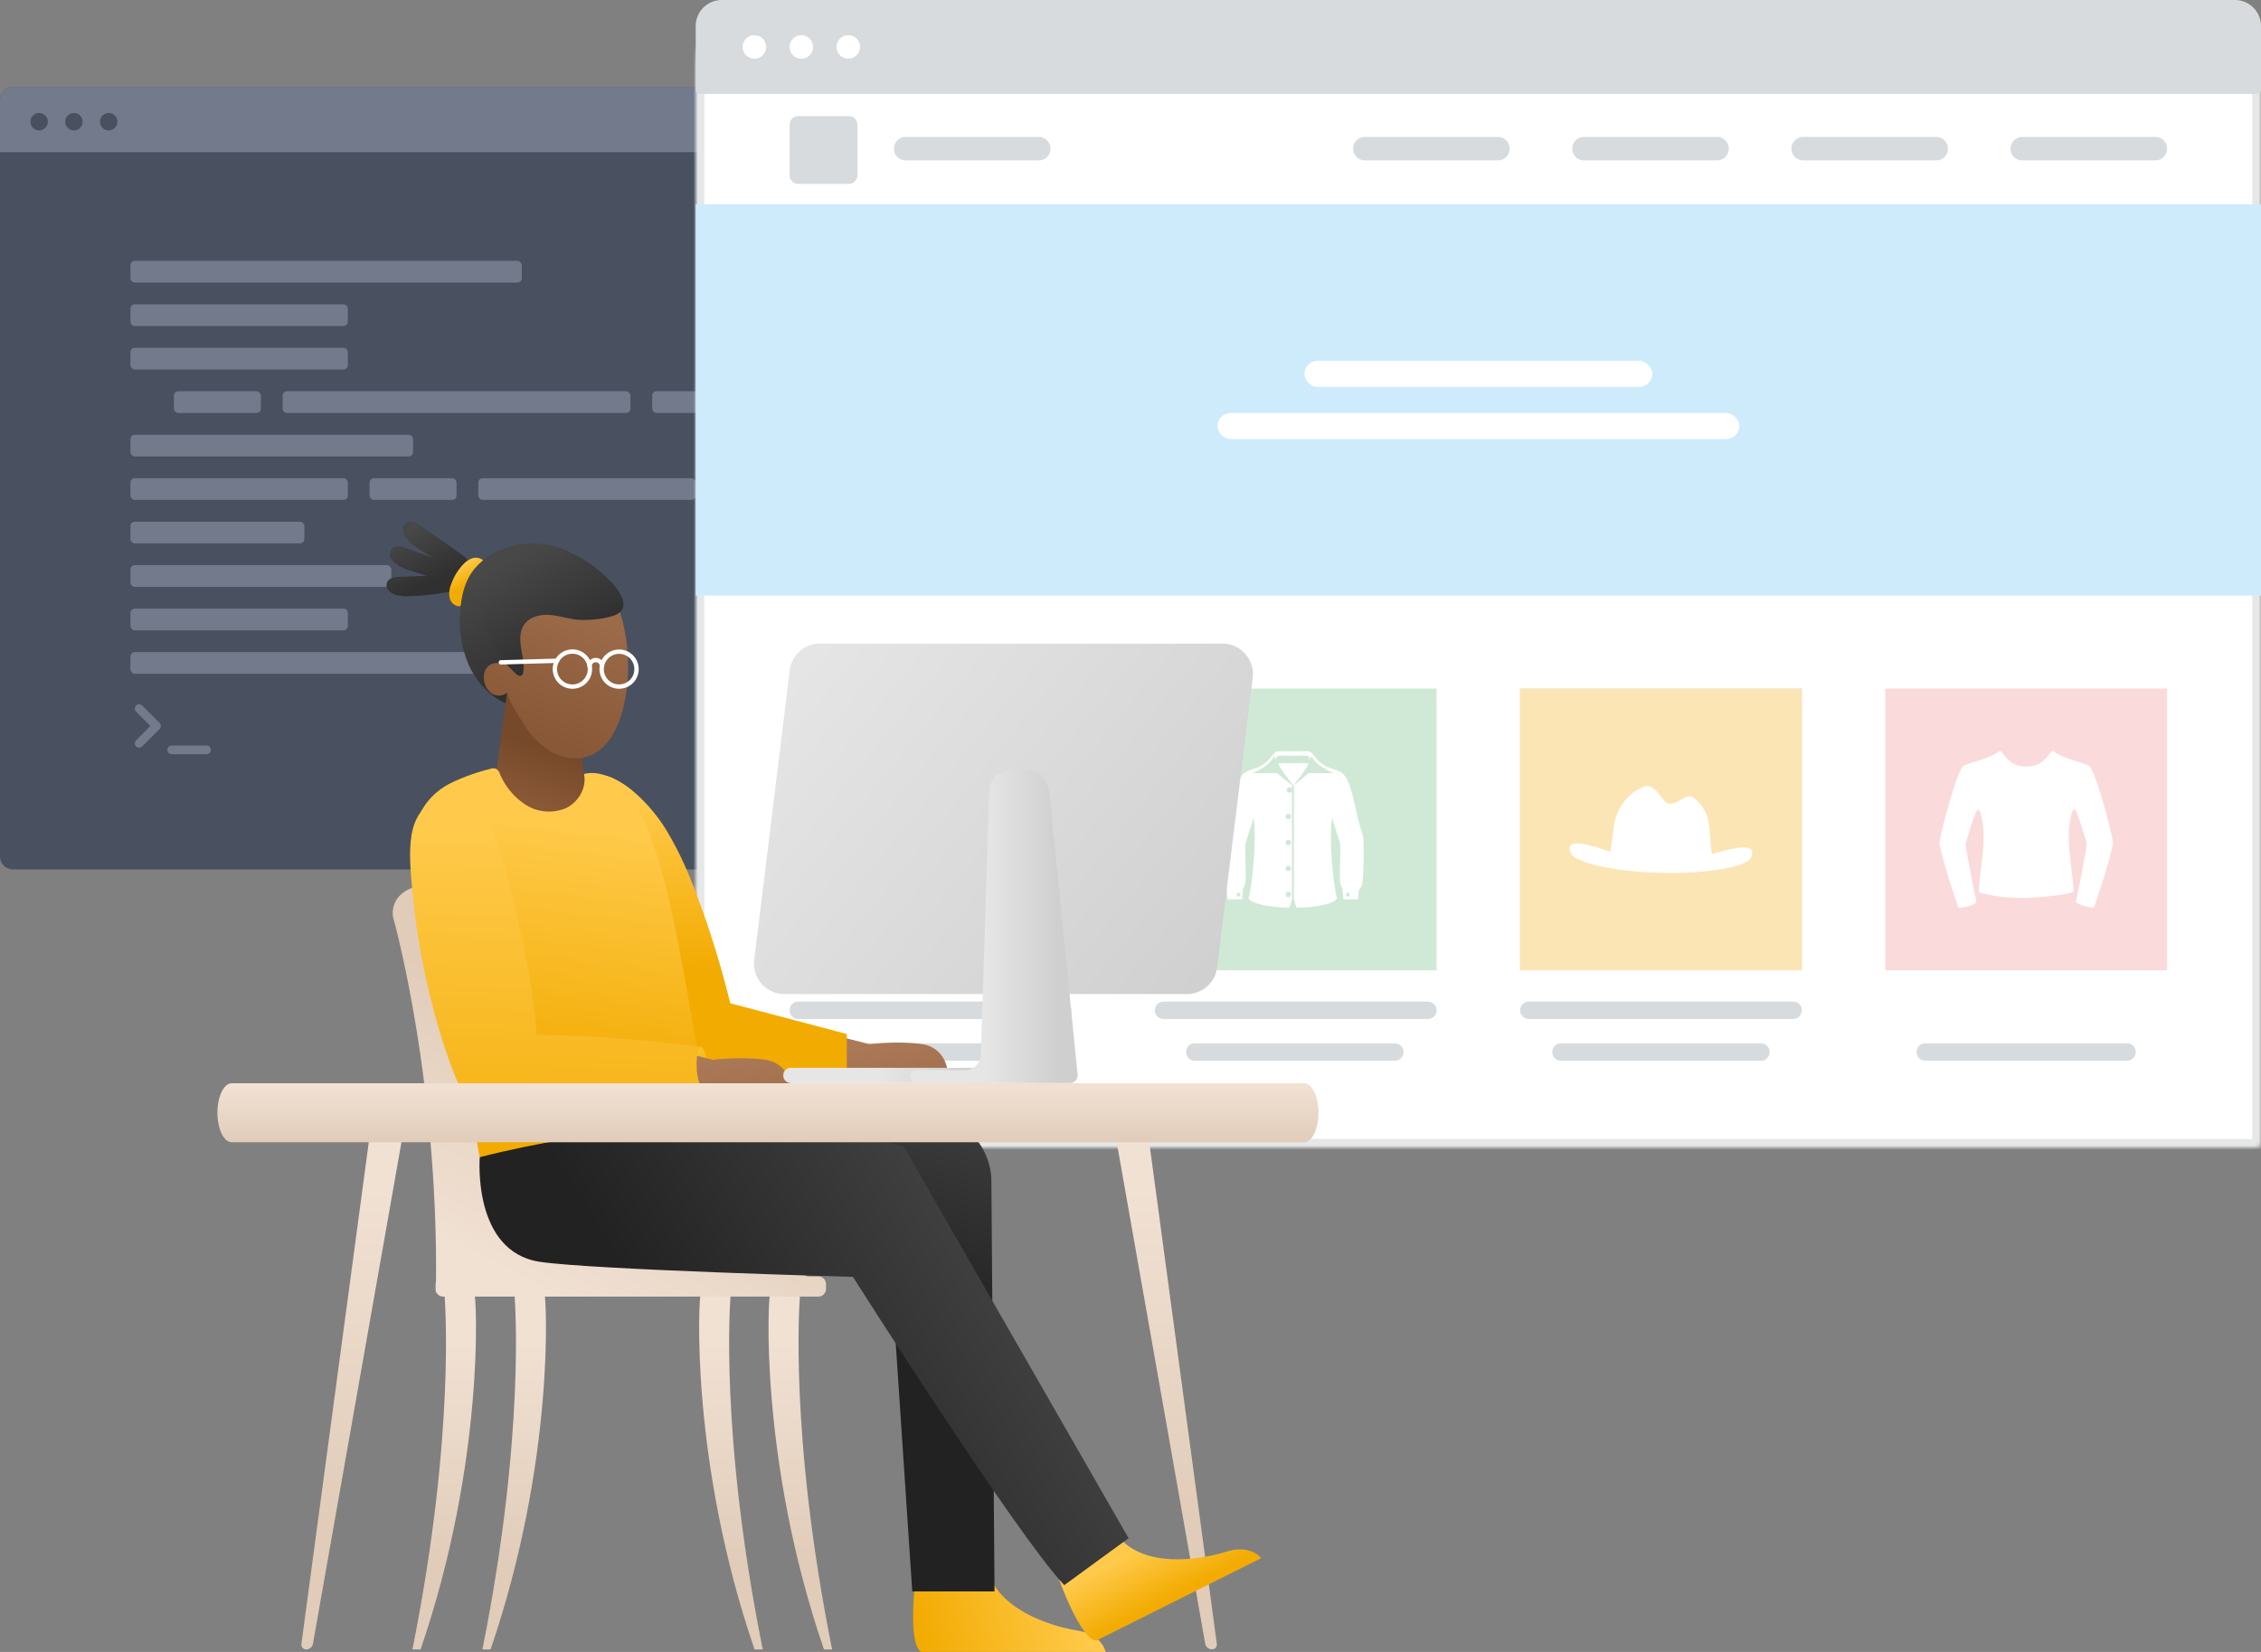 <svg width="520" height="380" viewBox="0 0 520 380" fill="none" xmlns="http://www.w3.org/2000/svg"><rect x="0" y="0" width="520" height="380" fill="#808080" stroke="none"/><path d="M0 23a3 3 0 0 1 3-3h254a3 3 0 0 1 3 3v174a3 3 0 0 1-3 3H3a3 3 0 0 1-3-3V23z" fill="#495060"/><path d="M0 23a3 3 0 0 1 3-3h254a3 3 0 0 1 3 3v12H0V23z" fill="#727A8B"/><path d="M7 28a2 2 0 1 1 4 0 2 2 0 0 1-4 0zm8 0a2 2 0 1 1 4 0 2 2 0 0 1-4 0zm8 0a2 2 0 1 1 4 0 2 2 0 0 1-4 0z" fill="#495060"/><rect x="30" y="60" width="90" height="5" rx="1" fill="#727A8B"/><rect x="40" y="90" width="20" height="5" rx="1" fill="#727A8B"/><rect x="30" y="100" width="65" height="5" rx="1" fill="#727A8B"/><rect x="65" y="90" width="80" height="5" rx="1" fill="#727A8B"/><rect x="150" y="90" width="30" height="5" rx="1" fill="#727A8B"/><rect x="30" y="70" width="50" height="5" rx="1" fill="#727A8B"/><rect x="30" y="80" width="50" height="5" rx="1" fill="#727A8B"/><rect x="30" y="120" width="40" height="5" rx="1" fill="#727A8B"/><rect x="30" y="130" width="60" height="5" rx="1" fill="#727A8B"/><rect x="30" y="140" width="50" height="5" rx="1" fill="#727A8B"/><rect x="30" y="150" width="100" height="5" rx="1" fill="#727A8B"/><rect x="30" y="110" width="50" height="5" rx="1" fill="#727A8B"/><rect x="85" y="110" width="20" height="5" rx="1" fill="#727A8B"/><rect x="110" y="110" width="50" height="5" rx="1" fill="#727A8B"/><path d="M32 163l4 4-4 4m7.5 1.5h8" stroke="#727A8B" stroke-width="2" stroke-linecap="round" stroke-linejoin="round"/><mask id="a" fill="#fff"><path d="M160 16c0-8.837 7.163-16 16-16h328c8.837 0 16 7.163 16 16v247a1 1 0 0 1-1 1H161a1 1 0 0 1-1-1V16z"/></mask><path d="M160 16c0-8.837 7.163-16 16-16h328c8.837 0 16 7.163 16 16v247a1 1 0 0 1-1 1H161a1 1 0 0 1-1-1V16z" fill="#fff" stroke="#E6E7E8" stroke-width="4" mask="url(#a)"/><path fill="#CEEBFC" d="M160 47h360v90H160z"/><rect x="300" y="83" width="80" height="6" rx="3" fill="#fff"/><rect x="280" y="95" width="120" height="6" rx="3" fill="#fff"/><path fill-rule="evenodd" clip-rule="evenodd" d="M166 0a6 6 0 0 0-6 6v14.6a1 1 0 0 0 1 1h358a1 1 0 0 0 1-1V6a6 6 0 0 0-6-6H166zm7.5 13.5a2.7 2.7 0 1 0 0-5.4 2.7 2.7 0 0 0 0 5.4zm13.5-2.7a2.7 2.7 0 1 1-5.4 0 2.7 2.7 0 0 1 5.4 0zm8.1 2.7a2.7 2.7 0 1 0 0-5.4 2.7 2.7 0 0 0 0 5.4zm-11.5 13.2a2 2 0 0 0-2 2v11.6a2 2 0 0 0 2 2h11.6a2 2 0 0 0 2-2V28.7a2 2 0 0 0-2-2h-11.6zm22 7.5a2.7 2.7 0 0 1 2.7-2.7h30.6a2.7 2.7 0 0 1 0 5.4h-30.6a2.7 2.7 0 0 1-2.7-2.7zm108.3-2.7a2.7 2.7 0 0 0 0 5.4h30.6a2.7 2.7 0 0 0 0-5.4h-30.6zm47.7 2.7a2.7 2.7 0 0 1 2.7-2.7h30.6a2.7 2.7 0 0 1 0 5.4h-30.6a2.7 2.7 0 0 1-2.7-2.7zm53.1-2.7a2.7 2.7 0 0 0 0 5.4h30.6a2.7 2.7 0 0 0 0-5.4h-30.6zm50.4 0a2.7 2.7 0 0 0 0 5.4h30.6a2.7 2.7 0 0 0 0-5.4h-30.6z" fill="#D7DBDD"/><path fill="#C6E2F7" d="M349.6 158.4h64.8v64.8h-64.8z"/><path fill="#FBE5B4" d="M349.6 158.4h64.8v64.8h-64.8z"/><path fill-rule="evenodd" clip-rule="evenodd" d="M398.452 195.235c-1.637.313-3.064.766-4.771 1.218-.174-1.706-.417-3.899-.452-4.979-.139-3.412-1.045-5.71-3.447-7.764-1.88-1.671-3.169 1.149-5.85 1.184-1.636.035-3.098-5.049-5.884-3.935-4.004 1.637-6.615 5.432-6.998 9.993-.07 1.045-.453 3.238-.697 4.944-1.74-.487-3.133-1.044-4.804-1.462-3.03-.731-5.467-.801-4.248 1.88.87 1.985 9.192 4.178 20.612 4.457 11.42.278 19.811-1.497 20.786-3.447 1.219-2.611-1.218-2.681-4.247-2.089z" fill="#fff"/><path fill-rule="evenodd" clip-rule="evenodd" d="M351.6 230.4a2 2 0 1 0 0 4h60.8a2 2 0 0 0 0-4h-60.8zm7.4 9.6a2 2 0 1 0 0 4h46a2 2 0 1 0 0-4h-46zm-91.4-9.6a2 2 0 1 0 0 4h60.8a2 2 0 0 0 0-4h-60.8zm7.2 9.6a2 2 0 1 0 0 4h46a2 2 0 0 0 0-4h-46z" fill="#D7DBDD"/><path fill="#D0E9D6" d="M265.6 158.4h64.8v64.8h-64.8z"/><path fill-rule="evenodd" clip-rule="evenodd" d="M313.091 191.051a55.177 55.177 0 0 1-1.124-4.249c-1.58-7.276-2.313-8.855-4.625-9.645a9.71 9.71 0 0 0-.501-.176c-.19-.064-.402-.134-.628-.219a2.891 2.891 0 0 0-.428-.158c-.117-.037-.239-.075-.361-.124-1.734-.785-2.538-1.797-3.138-2.553-.436-.548-.764-.962-1.262-1.057-.54-.083-1.418-.074-2.452-.064-.369.004-.757.008-1.158.008-.4 0-.788-.004-1.157-.008-1.034-.01-1.912-.019-2.452.064-.535.098-.881.53-1.337 1.099-.602.751-1.394 1.741-3.063 2.511-.122.049-.244.087-.361.124a2.905 2.905 0 0 0-.429.158c-.225.085-.437.155-.627.219-.191.063-.36.12-.501.176-2.312.79-3.046 2.369-4.625 9.645-.523 2.335-.932 3.693-1.225 4.669-.118.391-.217.721-.298 1.028-.225 1.072-.169 10.04.113 11.055.122.398.311.613.458.781.124.141.219.249.219.404l.225 2.143h3.328l.226-2.538c.708-.708.638-2.994.558-5.63-.048-1.563-.099-3.251.006-4.805.251-.837.526-1.675.786-2.469.441-1.345.842-2.567 1.019-3.453.902 5.64-.508 16.921-1.128 18.669.789 1.354 5.245 2.087 9.419 2.144l.564-1.918v-24.901a.595.595 0 0 0 0-.511v-.872c-.959-.79-3.44-2.764-3.44-2.764h-5.641s4.118-1.579 5.077-4.061c0 .338.112.62.338 1.128v-.508c.136-.635 1.149-.613 2.657-.58.365.008.76.016 1.179.016h.112c.418 0 .814-.008 1.181-.016 1.522-.033 2.564-.056 2.655.58a.789.789 0 0 1 0 .508c.225-.508.338-.79.338-1.128.959 2.425 5.077 4.061 5.077 4.061h-5.754s-2.087 1.974-3.327 2.764v26.284l.564 1.918c4.174-.057 8.573-.79 9.363-2.144-.621-1.748-2.031-13.029-1.128-18.669.177.886.577 2.108 1.018 3.453.261.794.535 1.632.787 2.469.105 1.554.053 3.233.006 4.79-.081 2.625-.15 4.901.558 5.645l.225 2.538h3.328l.226-2.143c0-.149.098-.254.222-.387.158-.171.36-.387.455-.798.451-1.015.507-9.983.282-11.055-.087-.411-.223-.862-.399-1.448zm-15.959-9.581a.625.625 0 0 0-.564-.365.626.626 0 0 0-.62.621c0 .338.282.62.62.62a.625.625 0 0 0 .564-.365v-.511zm.339-5.892h-.057c-.423 0-.826-.008-1.2-.016-1.022-.02-1.827-.037-2.24.129.959 1.804 2.651 4.004 3.497 4.963.846-1.015 2.538-3.159 3.497-4.963-.478-.199-1.235-.174-2.195-.141-.401.013-.837.028-1.302.028zm-13.086 30.232c0 .226.226.452.451.452a.445.445 0 0 0 .451-.452.485.485 0 0 0-.451-.451.486.486 0 0 0-.451.451zm12.522-6.035a.626.626 0 0 0-.621-.62.626.626 0 0 0-.62.62c0 .339.282.621.62.621a.626.626 0 0 0 .621-.621zm-.621-6.599c.339 0 .621.282.621.62a.626.626 0 0 1-.621.621.626.626 0 0 1-.62-.621c0-.338.282-.62.62-.62zm.621-5.359a.626.626 0 0 0-.621-.62.626.626 0 0 0-.62.62c0 .339.282.621.62.621a.626.626 0 0 0 .621-.621zm-.621 17.317c.339 0 .621.282.621.62s-.282.62-.621.62a.626.626 0 0 1-.62-.62c0-.338.282-.62.62-.62zm13.255.676c0 .226.169.452.452.452a.445.445 0 0 0 .451-.452.445.445 0 0 0-.451-.451.445.445 0 0 0-.452.451z" fill="#fff"/><path d="M440.8 242a2 2 0 0 1 2-2h46.4a2 2 0 1 1 0 4h-46.4a2 2 0 0 1-2-2z" fill="#D7DBDD"/><path fill="#FADADA" d="M433.6 158.4h64.8v64.8h-64.8z"/><path fill-rule="evenodd" clip-rule="evenodd" d="M472.285 172.825s-.375-.126-.625.187c-2.002 3.002-4.003 3.315-5.629 3.315-1.563 0-3.564-.251-5.628-3.315-.188-.313-.626-.187-.626-.187-2.689 2.001-7.754 2.689-8.442 3.564-1.501 1.939-4.878 14.509-5.316 17.511.751 4.44 4.378 14.884 4.378 14.884 1.188.125 3.377-.501 4.19-1.188 0 0-2.564-12.195-2.502-13.634.376-1.125 2.252-7.754 2.877-7.754.313 0 1.251 2.126 1.251 6.629 0 3.377-1.126 10.193-1.126 12.382 2.689 1.001 7.755 1.376 10.819 1.376 2.877-.188 8.318-.5 11.007-1.438 0-2.189-1.126-9.006-1.126-12.383 0-4.503.938-6.629 1.251-6.629.625 0 2.501 6.629 2.877 7.755.062 1.438-2.502 13.633-2.502 13.633.813.688 3.002 1.313 4.19 1.188 0 0 3.69-10.506 4.378-14.884-.438-3.002-3.815-15.572-5.316-17.51-.625-.813-5.691-1.501-8.38-3.502z" fill="#fff"/><path fill="#E0E0F5" d="M181.6 158.4h64.8v64.8h-64.8z"/><path fill-rule="evenodd" clip-rule="evenodd" d="M230.088 197.118c-.357-10.151-2.434-15.257-3.681-17.512-.237-.297-1.306-.653-1.306-.653h.89V176.4s-6.292.237-12.05.237c-5.759 0-12.051-.237-12.051-.237v2.374l-.06.179h.891s-1.069.415-1.306.653c-1.247 2.196-3.325 7.361-3.681 17.512-.119 2.79-.297 5.046-.534 6.946 2.553 1.721 10.389 2.671 14.663 1.543.593-1.781.415-8.489 2.137-10.745 1.722 2.256 1.484 8.964 2.137 10.745 4.274 1.187 12.11.178 14.663-1.543-.416-1.9-.594-4.156-.712-6.946z" fill="#fff"/><path fill-rule="evenodd" clip-rule="evenodd" d="M183.6 230.4a2 2 0 1 0 0 4h60.8a2 2 0 0 0 0-4h-60.8zm7.2 9.6a2 2 0 1 0 0 4h46a2 2 0 0 0 0-4h-46z" fill="#D7DBDD"/><path d="M94.851 379.438c10.003-49.944 7.429-80.579 7.422-80.966 0-.767 1.407-1.463 2.18-1.491.774-.028 4.221-.225 4.636.429.521.865 2.532 38.619-12.367 82.028h-1.87z" fill="url(#b)"/><path d="M175.416 379.438c-10.003-49.944-7.435-80.579-7.421-80.966 0-.767-1.407-1.463-2.181-1.491-.774-.028-4.221-.225-4.636.429-.52.865-2.539 38.619 12.367 82.028h1.871z" fill="url(#c)"/><path d="M191.371 379.438c-9.996-49.944-7.429-80.579-7.415-80.966 0-.767-1.407-1.463-2.18-1.491-.774-.028-4.221-.225-4.636.429-.528.865-2.54 38.619 12.366 82.028h1.865z" fill="url(#d)"/><path d="M110.946 379.438c10.003-49.944 7.428-80.579 7.421-80.966 0-.767 1.407-1.463 2.181-1.491.773-.028 4.22-.225 4.635.429.521.865 2.54 38.619-12.366 82.028h-1.871z" fill="url(#e)"/><path d="M100.239 297.326a8.576 8.576 0 0 1-.014-.443 1.696 1.696 0 0 1-.042-.38v-1.125c0-.196.032-.384.092-.56v-.045c.429-46.983-9.736-83.344-9.849-83.71a2.501 2.501 0 0 1-.077-.619s-1.041-6.95 10.031-7.119a32.1 32.1 0 0 1 1.902.026c.312-.017.635-.028.968-.033 11.079-.162 16.06 5.149 16.405 6.458 0 .011.034.145.1.397.345 1.327 1.541 5.928 3.03 13.285a380.544 380.544 0 0 1 1.871 9.932c1.646 9.37 3.018 22.806 3.651 38.247.619 6.843.971 12.964.865 17.489 2.164-.109 4.5-.195 7.02-.255 33.132-.789 45.174 2.471 49.526 4.755h2.501c.968 0 1.752.784 1.752 1.752v1.125c0 .968-.784 1.752-1.752 1.752h-86.284a1.753 1.753 0 0 1-1.545-.925l-.151-.004z" fill="url(#f)"/><path d="M93.522 255.971l-3.454 19.605-9.553 54.165-8.546 48.404a1.558 1.558 0 0 1-1.548 1.273 1.09 1.09 0 0 1-.83-.362 1.103 1.103 0 0 1-.274-.862l7.365-54.869 7.878-58.695 1.189-8.849 7.773.19z" fill="url(#g)"/><path d="M278.732 379.397a1.572 1.572 0 0 1-1.548-1.274l-7.583-43.001-10.917-61.854-3.053-17.298 7.738-.218 1.35 10.039 9.511 70.569 5.627 41.827a1.08 1.08 0 0 1-.285.863 1.09 1.09 0 0 1-.84.347z" fill="url(#h)"/><path d="M211.856 379.993c-3.138-1.936-1.352-16.358-1.352-16.358s14.611-11.814 16.615-2.767c2.011 9.041 13.877 13.105 20.636 14.21 4.666.762 6.106 3.378 6.555 4.922h-42.454v-.007z" fill="url(#i)"/><path d="M252.124 377.4c-3.673-.327-8.528-14.025-8.528-14.025s7.78-17.103 13.621-9.908c5.843 7.186 18.274 5.51 24.813 3.475 4.514-1.407 6.972.288 8.064 1.469l-37.967 18.995-.003-.006z" fill="url(#j)"/><path d="M184.327 262.882l2.68 13.074 16.911 1.665 5.89 88.459h18.917l-.719-94.392v-.004c0-7.554-6.315-15.351-13.682-13.678-9.769 2.22-22.132 2.644-29.997 4.876z" fill="url(#k)"/><path d="M96.054 126.094a10.868 10.868 0 0 1-2.625-2.286 3.445 3.445 0 0 1-.768-1.829 1.89 1.89 0 0 1 .777-1.728c.988-.631 2.268.046 3.238.713l5.985 4.121c1.12.771 2.231 1.537 3.343 2.334.805.576 1.939 1.454 1.637 2.606a1.595 1.595 0 0 1-1.411 1.292l-.026.003c.107.198.171.421.175.671a1.596 1.596 0 0 1-.328 1.098c.064.09.119.189.164.301a1.607 1.607 0 0 1 .045 1.317 1.606 1.606 0 0 1-.96.904c-1.085.385-2.211.64-3.356.759a53.648 53.648 0 0 1-3.457.475 64.347 64.347 0 0 1-3.933.275c-1.165.104-2.34.015-3.475-.265a3.492 3.492 0 0 1-1.692-.988 1.882 1.882 0 0 1-.403-1.828c.412-1.097 1.83-1.317 3.018-1.363l6.198-.228-.299-.082a118.442 118.442 0 0 1-3.75-1.189 11.125 11.125 0 0 1-3.127-1.518 3.464 3.464 0 0 1-1.216-1.545 1.883 1.883 0 0 1 .301-1.828c.787-.869 2.195-.549 3.311-.165l6.1 2.143-.165-.095a59.804 59.804 0 0 1-3.301-2.075z" fill="url(#l)"/><path d="M103.407 137.531a5.677 5.677 0 0 1 .402-3.264 12.644 12.644 0 0 1 2.744-4.462 5.194 5.194 0 0 1 1.994-1.353 2.681 2.681 0 0 1 2.332.256.705.705 0 0 1 .265.302c.146.32-.119.658-.348.914a17.045 17.045 0 0 0-3.027 4.809 19.479 19.479 0 0 0-.914 2.743c-.174.704-.421 2.002-1.372 1.993a2.501 2.501 0 0 1-2.076-1.938z" fill="url(#m)"/><path d="M108.181 153.769a25.46 25.46 0 0 1-2.341-12.919c.201-3.392.914-6.866 2.981-9.6a14.636 14.636 0 0 1 5.213-4.215 19.213 19.213 0 0 1 13.865-1.27c7.197 2.112 14.148 9.545 12.246 17.508a26.476 26.476 0 0 0-16.92-4.197 6.771 6.771 0 0 0-3.759 1.244 5.484 5.484 0 0 0-1.71 3.044 15.782 15.782 0 0 0 .119 6.51c.403 2.204.997 4.379 1.216 6.619a13.254 13.254 0 0 1 0 3.246c-.118.814-.31 1.829-1.198 2.103a3.367 3.367 0 0 1-2.478-.485 14.683 14.683 0 0 1-2.68-1.828 18.034 18.034 0 0 1-4.133-5.047c-.174-.229-.266-.466-.421-.713z" fill="url(#n)"/><path d="M116.997 156.713s-1.71 11.767-3 22.473c-.31 2.551.988 7.78 3.485 8.393l6.795 2.469c10.371-1.216 10.508-5.696 10.298-8.613l-1.28-12.361-16.298-12.361z" fill="url(#o)"/><path d="M141.617 137.934a42.957 42.957 0 0 1 2.744 18.331c-.384 5.531-2.122 13.522-7.152 16.795-3.11 2.03-7.371 1.646-10.581-.21a18.83 18.83 0 0 1-6.082-6.162c-.485-.75-4.399-6.857-3.759-7.507a2.956 2.956 0 0 1-3.658.366 4.395 4.395 0 0 1-1.829-3.392 3.507 3.507 0 0 1 .969-2.907c1.125-1.006 2.844-.805 4.335-.53-1.829-4.298-2.991-13.651-.21-17.418a13.76 13.76 0 0 1 12.291-5.412c2.002.319 3.975.799 5.899 1.435 1.829.494 3.658.805 4.802 2.414a19.783 19.783 0 0 1 2.231 4.197z" fill="url(#p)"/><path d="M120.006 155.35c.178-.183.288-.422.311-.676.329-1.829-.165-3.712-.466-5.55-.302-1.838-.366-3.886.695-5.422 1.234-1.828 3.658-2.404 5.862-2.249 2.204.156 4.298.914 6.484 1.106 2.449.189 6.402-.172 8.673-1.106 6.283-2.88-5.444-12.205-9.322-13.815-1.921-.795-1.07.759-3.137.915-1.04.064-2.072.227-3.082.484a8.59 8.59 0 0 1-1.427.384 3.338 3.338 0 0 0-1.225.375c-.448.22-.915.466-1.317.722a38.407 38.407 0 0 0-5.616 3.996c-2.597 2.231-5.057 5.248-4.755 8.658.201 2.231 1.49 4.297 2.387 6.309a12.652 12.652 0 0 0 2.844 3.785c.53.539 1.061 1.078 1.61 1.609.338.311.978.877 1.481.475z" fill="url(#q)"/><path d="M135.672 153.925a4.023 4.023 0 0 0-7.97-.798 4.018 4.018 0 0 0 1.71 4.133c.662.442 1.44.678 2.236.678a4.011 4.011 0 0 0 4.024-4.013zm10.719 0a4.01 4.01 0 0 0-4.798-3.937 4.014 4.014 0 1 0 2.321 7.647 3.995 3.995 0 0 0 2.477-3.71z" stroke="#fff" stroke-miterlimit="10" stroke-linecap="round" stroke-linejoin="round"/><path d="M135.572 153.175a1.452 1.452 0 0 1 1.449-1.339 1.456 1.456 0 0 1 1.45 1.339m-10.362-1.18l-12.905.366" stroke="#fff" stroke-miterlimit="10" stroke-linecap="round" stroke-linejoin="round"/><path d="M188.878 237.408l11.11 2.778s6.634-.816 12.086 0c5.01.748 5.743 5.48 5.743 5.48H191.13l-2.252-8.258z" fill="url(#r)"/><path d="M159.587 204.133a212.865 212.865 0 0 1 8.35 26.651l26.815 7.074v9.202h-38.393s-13.377-34.63-14.935-43.055a133.231 133.231 0 0 0-3.21-14.372c-.622-2.057-1.61-4.069-2.012-6.181-.265-1.335-.393-3.072.448-4.233 1.024-1.417 2.917-.823 4.253-.256a21.282 21.282 0 0 1 5.139 3.419 37.382 37.382 0 0 1 7.619 9.271 76.01 76.01 0 0 1 5.359 11.127c.21.43.393.896.567 1.353z" fill="url(#s)"/><path d="M151.32 197.472c-.274-.85-.557-1.701-.85-2.542-1.729-4.983-3.658-10.77-7.682-14.382-2.296-2.038-5.488-3.254-8.487-2.505.695 3.109-1.244 6.464-4.125 7.845a9.95 9.95 0 0 1-9.146-.677 15.682 15.682 0 0 1-6.063-7.204 2.092 2.092 0 0 0-.869-1.161 2.058 2.058 0 0 0-1.436.054 44.827 44.827 0 0 0-9.575 3.539c-7.719 4.297-9.475 12.8-8.002 21.028.823 4.572 2.487 8.997 3.95 13.44 5.387 16.329 8.112 33.399 11.103 50.331.04.515.234 1.006.558 1.408.341.285.751.475 1.189.549a64.581 64.581 0 0 0 49.77-7.9 2.81 2.81 0 0 0 1.198-1.152 2.887 2.887 0 0 0 0-1.627 7229.498 7229.498 0 0 0-2.872-17.07c-1.573-9.316-3.146-18.633-5.103-27.876-.969-4.745-2.131-9.472-3.558-14.098z" fill="url(#t)"/><path d="M110.335 266.197s-1.767 21.756 13.854 24.069c12.365 1.829 71.972 3.458 71.972 3.458s37.818 59.618 48.607 70.915l14.794-10.802-51.719-90.106s-43.5-11.388-97.508 2.466z" fill="url(#u)"/><path d="M162.743 245.533c.105 1.987-.264 4.858-1.027 5.151-.908 0-2.187-2.349-2.187-4.975 0-2.626.736-4.873 1.644-4.873.907 0 1.465 2.691 1.57 4.697z" fill="url(#v)"/><path d="M152.844 241.012l11.111 2.778s6.634-.816 12.086 0c5.009.748 5.742 5.48 5.742 5.48h-26.686l-2.253-8.258z" fill="url(#w)"/><path d="M123.426 238.019c16.554 0 37.805 2.818 37.805 2.818s-1.217.704-.998 4.931c.205 3.938 1.585 4.931 1.585 4.931-22.072 4.11-49.464 8.931-52.951 4.697-4.931-5.988-12.093-29.118-13.972-49.782-.802-8.825-2.104-19.435 6.458-21.721 5.92-1.58 9.481 1.15 11.388 5.753 3.405 8.219 9.574 31.873 10.685 48.373z" fill="url(#x)"/><path d="M299.961 262.759H53.279c-.869-.006-1.701-.723-2.316-1.995-.614-1.272-.96-2.995-.963-4.794.003-1.798.349-3.522.963-4.793.615-1.272 1.447-1.989 2.316-1.995h246.682c.868.006 1.701.723 2.315 1.995.615 1.271.961 2.995.964 4.793-.003 1.799-.349 3.522-.964 4.794-.614 1.272-1.447 1.989-2.315 1.995z" fill="url(#y)"/><path d="M180.137 247.388c0-.971.787-1.758 1.759-1.758h45.724a1.758 1.758 0 1 1 0 3.517h-45.724a1.758 1.758 0 0 1-1.759-1.759z" fill="url(#z)"/><path d="M281.158 148.048c4.205 0 7.46 3.68 6.948 7.853l-8.179 66.615a6.998 6.998 0 0 1-6.947 6.147h-92.579c-4.204 0-7.46-3.68-6.948-7.854l1.294-10.527 6.884-56.087a7.001 7.001 0 0 1 6.948-6.147h92.579z" fill="url(#A)"/><path d="M241.384 182.812c-.253-2.56-1.597-5.114-4.15-5.43h-4.495a4.626 4.626 0 0 0-3.581 1.08 4.627 4.627 0 0 0-1.618 3.373l-1.962 60.756a3.701 3.701 0 0 1-3.693 3.581h-11.073a1.518 1.518 0 0 0-1.484 1.083 1.5 1.5 0 0 0 .24 1.291 1.492 1.492 0 0 0 1.167.601h35.32a1.777 1.777 0 0 0 1.701-1.219c.077-.237.104-.488.079-.737l-6.451-64.379z" fill="url(#B)"/><defs><linearGradient id="b" x1="109.475" y1="308.745" x2="109.489" y2="359.57" gradientUnits="userSpaceOnUse"><stop stop-color="#F1E1D3"/><stop offset="1" stop-color="#E1CCB9"/></linearGradient><linearGradient id="c" x1="175.416" y1="308.745" x2="175.431" y2="359.57" gradientUnits="userSpaceOnUse"><stop stop-color="#F1E1D3"/><stop offset="1" stop-color="#E1CCB9"/></linearGradient><linearGradient id="d" x1="191.371" y1="308.745" x2="191.385" y2="359.57" gradientUnits="userSpaceOnUse"><stop stop-color="#F1E1D3"/><stop offset="1" stop-color="#E1CCB9"/></linearGradient><linearGradient id="e" x1="125.57" y1="308.745" x2="125.585" y2="359.57" gradientUnits="userSpaceOnUse"><stop stop-color="#F1E1D3"/><stop offset="1" stop-color="#E1CCB9"/></linearGradient><linearGradient id="f" x1="106.363" y1="287.506" x2="131.687" y2="239.672" gradientUnits="userSpaceOnUse"><stop stop-color="#F1E1D3"/><stop offset="1" stop-color="#E1CCB9"/></linearGradient><linearGradient id="g" x1="93.522" y1="273.484" x2="93.542" y2="349.645" gradientUnits="userSpaceOnUse"><stop stop-color="#F1E1D3"/><stop offset="1" stop-color="#E1CCB9"/></linearGradient><linearGradient id="h" x1="279.864" y1="273.457" x2="279.884" y2="349.623" gradientUnits="userSpaceOnUse"><stop stop-color="#F1E1D3"/><stop offset="1" stop-color="#E1CCB9"/></linearGradient><linearGradient id="i" x1="249.699" y1="370.564" x2="212.128" y2="380" gradientUnits="userSpaceOnUse"><stop stop-color="#FFCA4B"/><stop offset="1" stop-color="#F2AB01"/></linearGradient><linearGradient id="j" x1="265.577" y1="354.349" x2="271.776" y2="366.214" gradientUnits="userSpaceOnUse"><stop stop-color="#FFCA4B"/><stop offset="1" stop-color="#F2AB01"/></linearGradient><linearGradient id="k" x1="204.209" y1="299.078" x2="222.46" y2="243.554" gradientUnits="userSpaceOnUse"><stop stop-color="#222"/><stop offset="1" stop-color="#444"/></linearGradient><linearGradient id="l" x1="98.198" y1="120.05" x2="105.584" y2="135.036" gradientUnits="userSpaceOnUse"><stop stop-color="#474847"/><stop offset=".766" stop-color="#2F302F"/></linearGradient><linearGradient id="m" x1="104.954" y1="130.24" x2="107.353" y2="134.565" gradientUnits="userSpaceOnUse"><stop stop-color="#FFCA4B"/><stop offset="1" stop-color="#F2AB01"/></linearGradient><linearGradient id="n" x1="122.929" y1="125.127" x2="140.207" y2="155.25" gradientUnits="userSpaceOnUse"><stop stop-color="#474847"/><stop offset=".766" stop-color="#2F302F"/></linearGradient><linearGradient id="o" x1="124.285" y1="171.683" x2="120.314" y2="183.893" gradientUnits="userSpaceOnUse"><stop stop-color="#76492A"/><stop offset="1" stop-color="#895836"/></linearGradient><linearGradient id="p" x1="131.586" y1="172.153" x2="142.387" y2="145.383" gradientUnits="userSpaceOnUse"><stop stop-color="#895836"/><stop offset="1" stop-color="#9A6A49"/></linearGradient><linearGradient id="q" x1="123.837" y1="124.954" x2="139.207" y2="151.365" gradientUnits="userSpaceOnUse"><stop stop-color="#474847"/><stop offset=".766" stop-color="#2F302F"/></linearGradient><linearGradient id="r" x1="212.2" y1="169.85" x2="227.272" y2="244.929" gradientUnits="userSpaceOnUse"><stop stop-color="#D7AA8C"/><stop offset="1" stop-color="#A4714F"/></linearGradient><linearGradient id="s" x1="144.735" y1="183.424" x2="147.28" y2="224.153" gradientUnits="userSpaceOnUse"><stop stop-color="#FFCA4B"/><stop offset="1" stop-color="#F2AB01"/></linearGradient><linearGradient id="t" x1="126.654" y1="188.59" x2="119.258" y2="249.408" gradientUnits="userSpaceOnUse"><stop stop-color="#FFCA4B"/><stop offset="1" stop-color="#F2AB01"/></linearGradient><linearGradient id="u" x1="137.926" y1="283.926" x2="206.962" y2="240.719" gradientUnits="userSpaceOnUse"><stop stop-color="#222"/><stop offset="1" stop-color="#444"/></linearGradient><linearGradient id="v" x1="154.246" y1="243.361" x2="159.32" y2="249.687" gradientUnits="userSpaceOnUse"><stop stop-color="#FFCA4B"/><stop offset="1" stop-color="#F2AB01"/></linearGradient><linearGradient id="w" x1="176.167" y1="173.454" x2="191.239" y2="248.533" gradientUnits="userSpaceOnUse"><stop stop-color="#D7AA8C"/><stop offset="1" stop-color="#A4714F"/></linearGradient><linearGradient id="x" x1="105.579" y1="189.881" x2="102.762" y2="282.987" gradientUnits="userSpaceOnUse"><stop stop-color="#FFCA4B"/><stop offset="1" stop-color="#F2AB01"/></linearGradient><linearGradient id="y" x1="215.239" y1="249.182" x2="215.239" y2="262.759" gradientUnits="userSpaceOnUse"><stop offset=".05" stop-color="#F1E1D3"/><stop offset="1" stop-color="#E1CCB9"/></linearGradient><linearGradient id="z" x1="223.686" y1="247.388" x2="202.133" y2="247.388" gradientUnits="userSpaceOnUse"><stop stop-color="#CFCFCF"/><stop offset="1" stop-color="#E6E6E6"/></linearGradient><linearGradient id="A" x1="281.195" y1="228.663" x2="181.306" y2="148.048" gradientUnits="userSpaceOnUse"><stop stop-color="#CFCFCF"/><stop offset="1" stop-color="#E6E6E6"/></linearGradient><linearGradient id="B" x1="243.385" y1="213.247" x2="226.503" y2="213.247" gradientUnits="userSpaceOnUse"><stop stop-color="#CFCFCF"/><stop offset="1" stop-color="#E6E6E6"/></linearGradient></defs></svg>